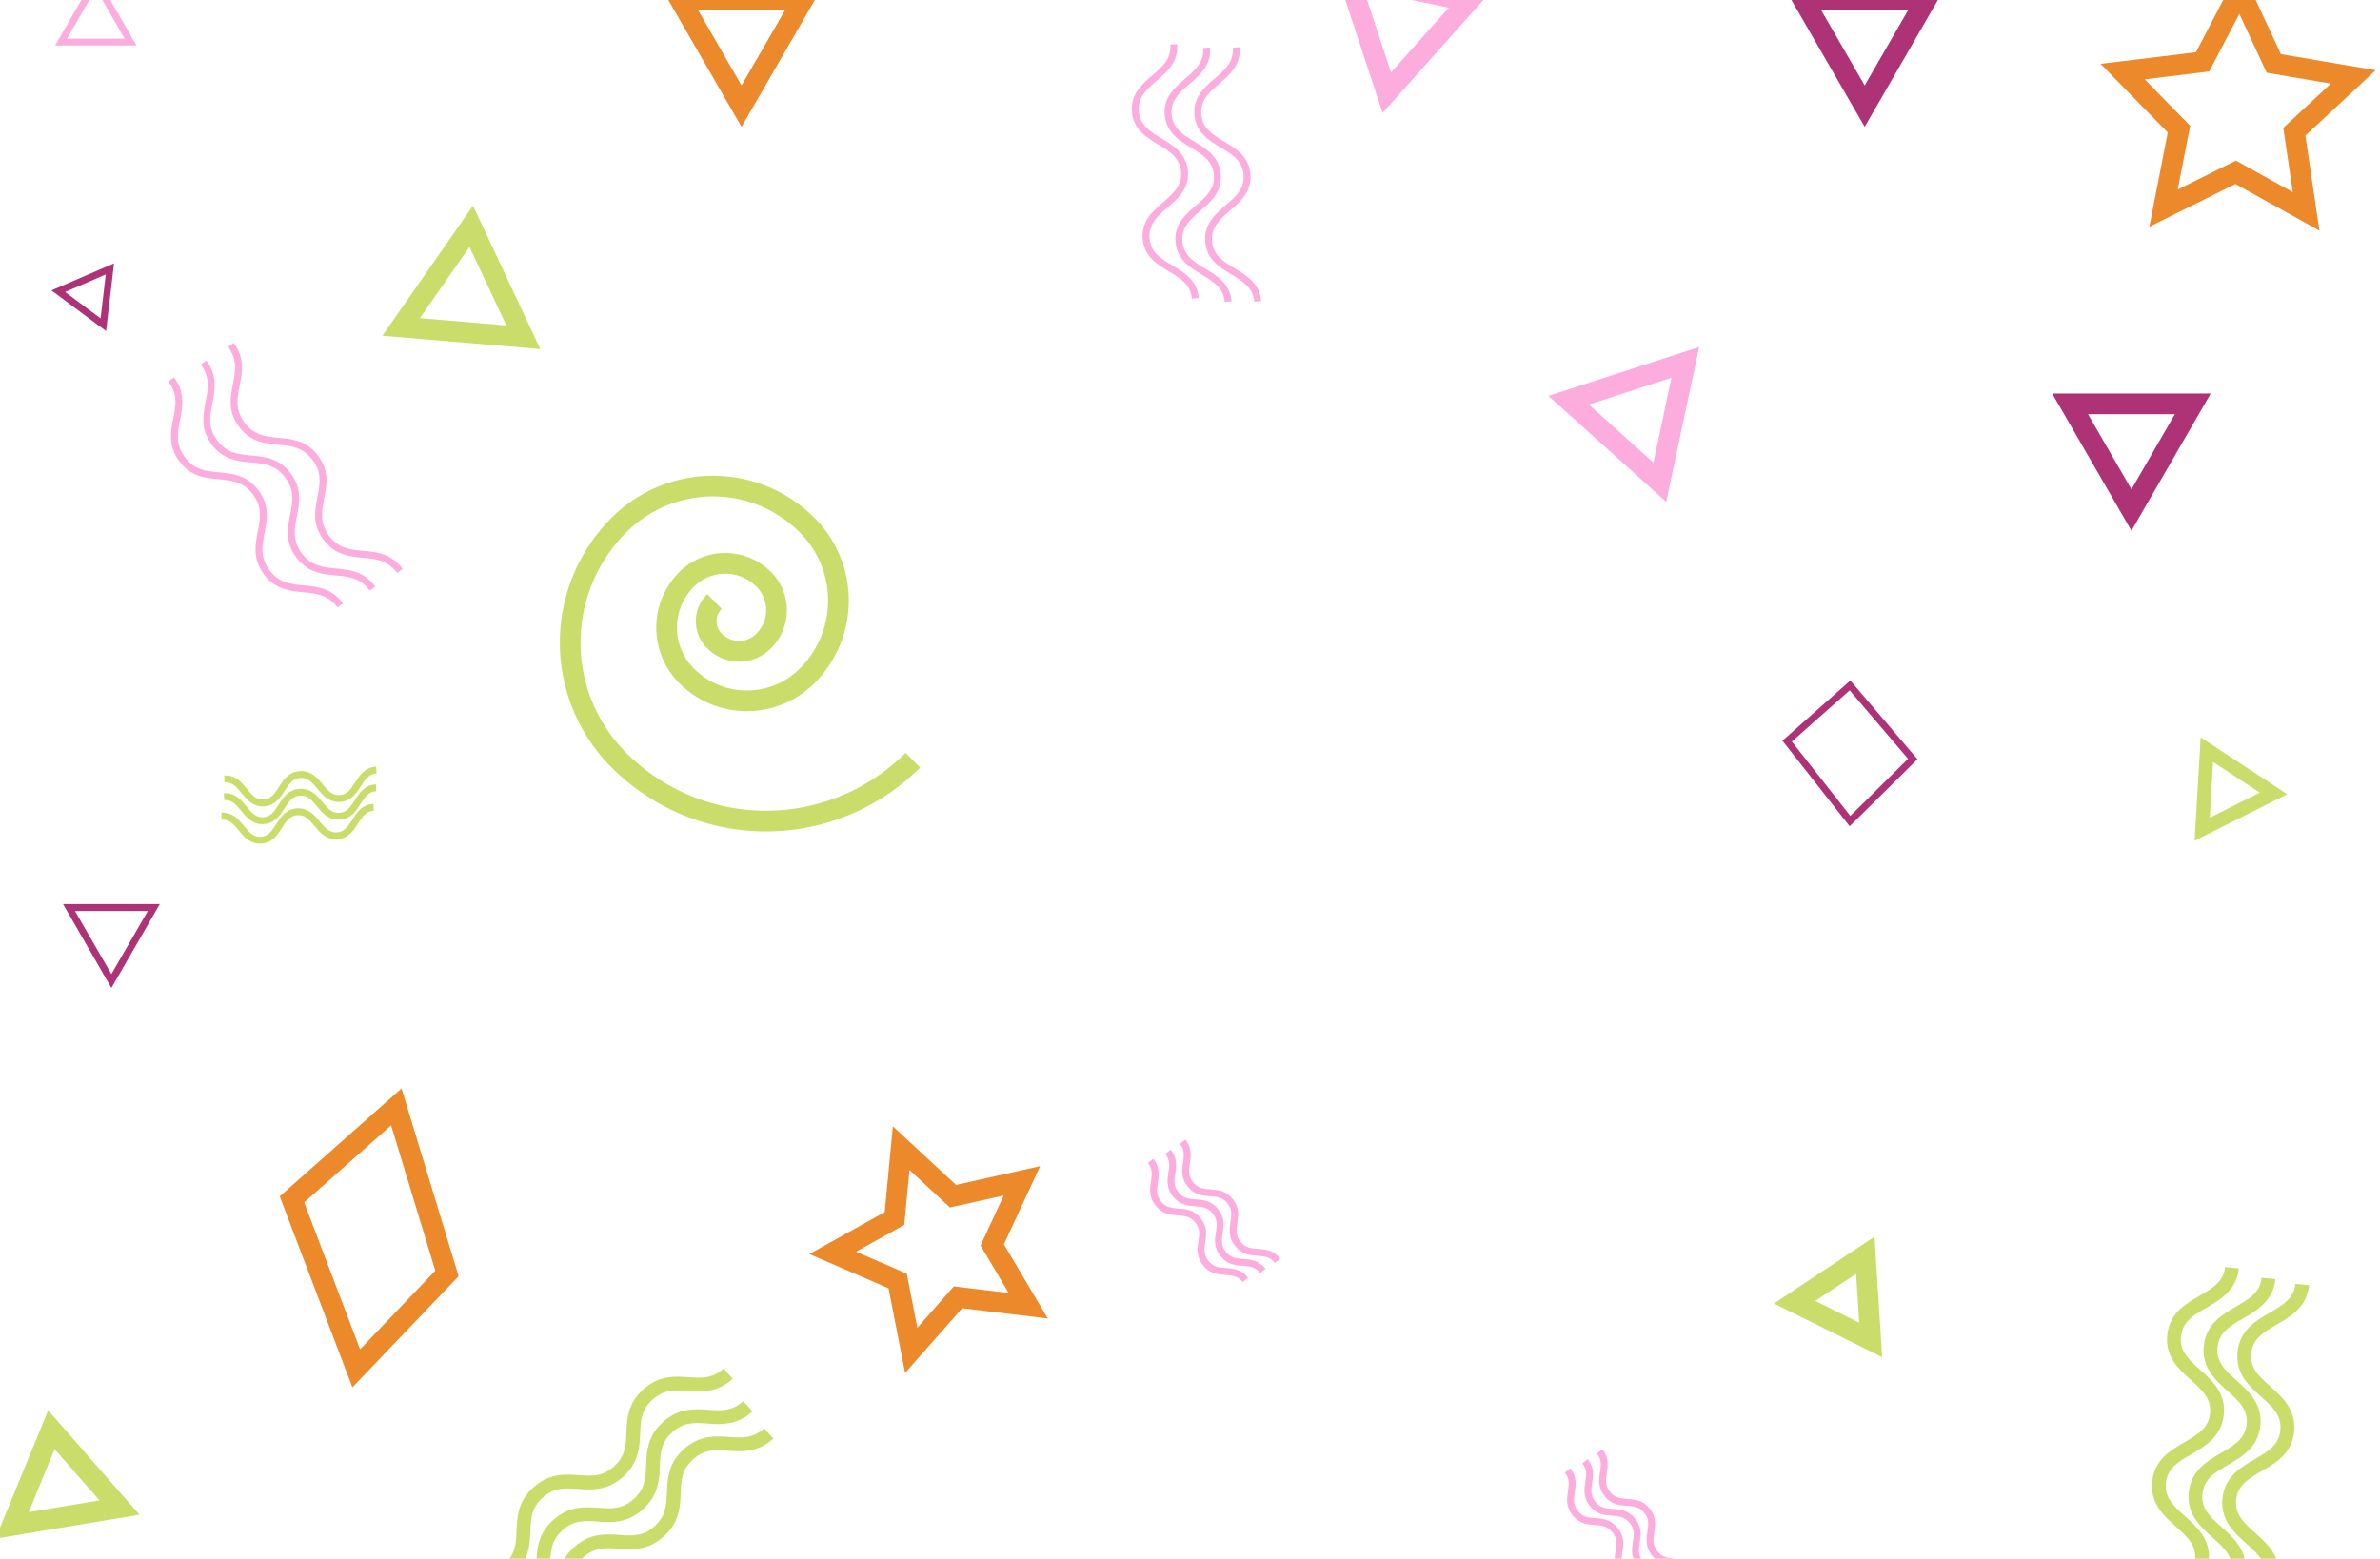 <svg id="Layer_1" data-name="Layer 1" xmlns="http://www.w3.org/2000/svg" viewBox="0 0 345 226"><defs><style>.cls-1{fill:#fff;}.cls-2,.cls-3,.cls-4,.cls-5,.cls-6,.cls-7,.cls-8,.cls-9{fill:none;stroke-miterlimit:10;}.cls-2{stroke:#ec892b;}.cls-2,.cls-3,.cls-4,.cls-6{stroke-width:3px;}.cls-3,.cls-8,.cls-9{stroke:#cadd6a;}.cls-4,.cls-5{stroke:#fcaddd;}.cls-6,.cls-7{stroke:#ae3276;}.cls-8{stroke-width:2px;}</style></defs><rect class="cls-1" width="345" height="226"/><polygon class="cls-2" points="130.63 166.47 138.14 173.44 148.14 171.21 143.83 180.5 149.05 189.32 138.87 188.1 132.09 195.79 130.12 185.73 120.71 181.66 129.66 176.67 130.63 166.47"/><polygon class="cls-2" points="324.69 -1.38 329.61 9.2 341.13 11.15 332.58 19.1 334.29 30.65 324.08 24.98 313.62 30.18 315.86 18.72 307.69 10.38 319.28 8.97 324.69 -1.38"/><polygon class="cls-3" points="68.31 32.81 58.15 47.4 75.86 48.9 68.31 32.81"/><polygon class="cls-4" points="244.3 52.54 227.39 58.03 240.6 69.92 244.3 52.54"/><polygon class="cls-4" points="212.86 0.17 195.46 -3.44 201.03 13.44 212.86 0.17"/><polygon class="cls-5" points="13.89 -2.64 8.85 6.1 18.93 6.1 13.89 -2.64"/><polygon class="cls-6" points="317.86 58.56 300.08 58.56 308.97 73.95 317.86 58.56"/><polygon class="cls-6" points="279.18 0 261.41 0 270.3 15.39 279.18 0"/><polygon class="cls-7" points="22.3 131.58 10 131.58 16.15 142.24 22.3 131.58"/><polygon class="cls-3" points="270.39 182 260.14 188.81 271.17 194.28 270.39 182"/><polygon class="cls-8" points="319.9 108.69 319.23 120.22 329.56 115.04 319.9 108.69"/><polygon class="cls-3" points="7.45 207.3 1.76 221.17 17.32 218.58 7.45 207.3"/><polygon class="cls-2" points="116.38 0 98.61 0 107.49 15.39 116.38 0"/><polygon class="cls-7" points="15.93 38.99 8.45 42.22 14.98 47.08 15.93 38.99"/><path class="cls-3" d="M132.33,110.22a30.12,30.12,0,0,1-42.61,0,24.09,24.09,0,0,1,0-34.09,19.28,19.28,0,0,1,27.27,0A15.44,15.44,0,0,1,117,98a12.35,12.35,0,0,1-17.46,0,9.88,9.88,0,0,1,0-14,7.89,7.89,0,0,1,11.17,0,6.31,6.31,0,0,1,0,8.93,5,5,0,0,1-7.14,0,4,4,0,0,1,0-5.72"/><polygon class="cls-2" points="51.64 198.4 42.32 173.9 57.45 160.49 64.79 184.64 51.64 198.4"/><polygon class="cls-7" points="268.17 119.05 259.06 107.46 268.17 99.38 277.27 110.05 268.17 119.05"/><path class="cls-5" d="M171.43,165.54c1.72,2.15-.61,4,1.11,6.17s4.05.3,5.77,2.45-.61,4,1.11,6.18,4.05.3,5.77,2.46"/><path class="cls-5" d="M169.31,167c1.72,2.16-.61,4,1.11,6.17s4.05.3,5.77,2.46-.61,4,1.11,6.17,4,.3,5.77,2.46"/><path class="cls-5" d="M166.79,168.32c1.71,2.16-.62,4,1.1,6.17s4.05.3,5.77,2.46-.61,4,1.11,6.17,4,.3,5.77,2.46"/><path class="cls-9" d="M32.52,112.94c2.75-.16,3,3.64,5.72,3.48s2.54-4,5.29-4.12,3,3.64,5.73,3.48,2.54-4,5.3-4.12"/><path class="cls-9" d="M32.48,115.51c2.75-.16,3,3.64,5.72,3.48s2.53-4,5.29-4.12,3,3.64,5.73,3.48,2.54-4,5.29-4.12"/><path class="cls-9" d="M32.11,118.34c2.76-.16,3,3.64,5.73,3.48s2.53-4,5.28-4.12,3,3.64,5.74,3.48,2.53-4,5.29-4.12"/><path class="cls-5" d="M179.2,6.87c.39,4.61-5.95,5.15-5.56,9.75s6.73,4.06,7.12,8.66-5.95,5.14-5.56,9.75,6.73,4.06,7.12,8.67"/><path class="cls-5" d="M174.9,6.92c.39,4.6-6,5.14-5.56,9.74s6.73,4.06,7.12,8.66-6,5.14-5.56,9.75,6.73,4.06,7.13,8.67"/><path class="cls-5" d="M170.14,6.43c.39,4.61-5.95,5.14-5.56,9.75s6.73,4.06,7.12,8.66-5.95,5.14-5.56,9.75,6.73,4.06,7.13,8.67"/><path class="cls-5" d="M33.46,50c3.06,4.09-1.48,7.49,1.59,11.58s7.6.71,10.66,4.8-1.47,7.49,1.59,11.59,7.6.7,10.67,4.8"/><path class="cls-5" d="M29.5,52.56c3.06,4.1-1.47,7.49,1.59,11.59s7.6.7,10.66,4.8-1.47,7.49,1.6,11.58S51,81.24,54,85.34"/><path class="cls-5" d="M24.81,55c3.06,4.1-1.47,7.49,1.59,11.59s7.6.7,10.66,4.79-1.47,7.49,1.6,11.59,7.6.71,10.66,4.81"/><path class="cls-5" d="M231.88,210.43c1.72,2.15-.62,4,1.1,6.17s4.05.3,5.77,2.45-.61,4,1.11,6.18,4.06.3,5.78,2.46"/><path class="cls-5" d="M229.76,211.87c1.71,2.16-.62,4,1.1,6.17s4,.3,5.77,2.46-.61,4,1.11,6.17,4,.3,5.77,2.46"/><path class="cls-5" d="M227.23,213.21c1.72,2.16-.61,4,1.11,6.17s4,.3,5.77,2.46-.61,4,1.11,6.17,4.05.3,5.77,2.46"/><path class="cls-8" d="M333.73,186.25c-.55,5.31-7.85,4.56-8.39,9.87s6.75,6,6.21,11.36-7.84,4.56-8.39,9.87,6.76,6.06,6.21,11.37"/><path class="cls-8" d="M328.84,185.37c-.55,5.31-7.85,4.56-8.39,9.87s6.76,6.06,6.21,11.36-7.84,4.57-8.39,9.88,6.76,6.06,6.22,11.37"/><path class="cls-8" d="M323.54,183.81c-.55,5.3-7.85,4.56-8.39,9.86s6.76,6.06,6.21,11.37-7.84,4.56-8.39,9.87,6.76,6.06,6.21,11.37"/><path class="cls-8" d="M111.44,207.84c-4,3.56-7.64-.54-11.62,3s-.31,7.66-4.29,11.21-7.64-.54-11.62,3-.31,7.66-4.29,11.22"/><path class="cls-8" d="M108.42,203.9c-4,3.56-7.64-.54-11.62,3s-.31,7.66-4.29,11.21-7.65-.54-11.62,3-.32,7.66-4.3,11.22"/><path class="cls-8" d="M105.56,199.17c-4,3.56-7.65-.54-11.62,3s-.31,7.66-4.29,11.21-7.65-.54-11.63,3-.31,7.66-4.29,11.22"/></svg>